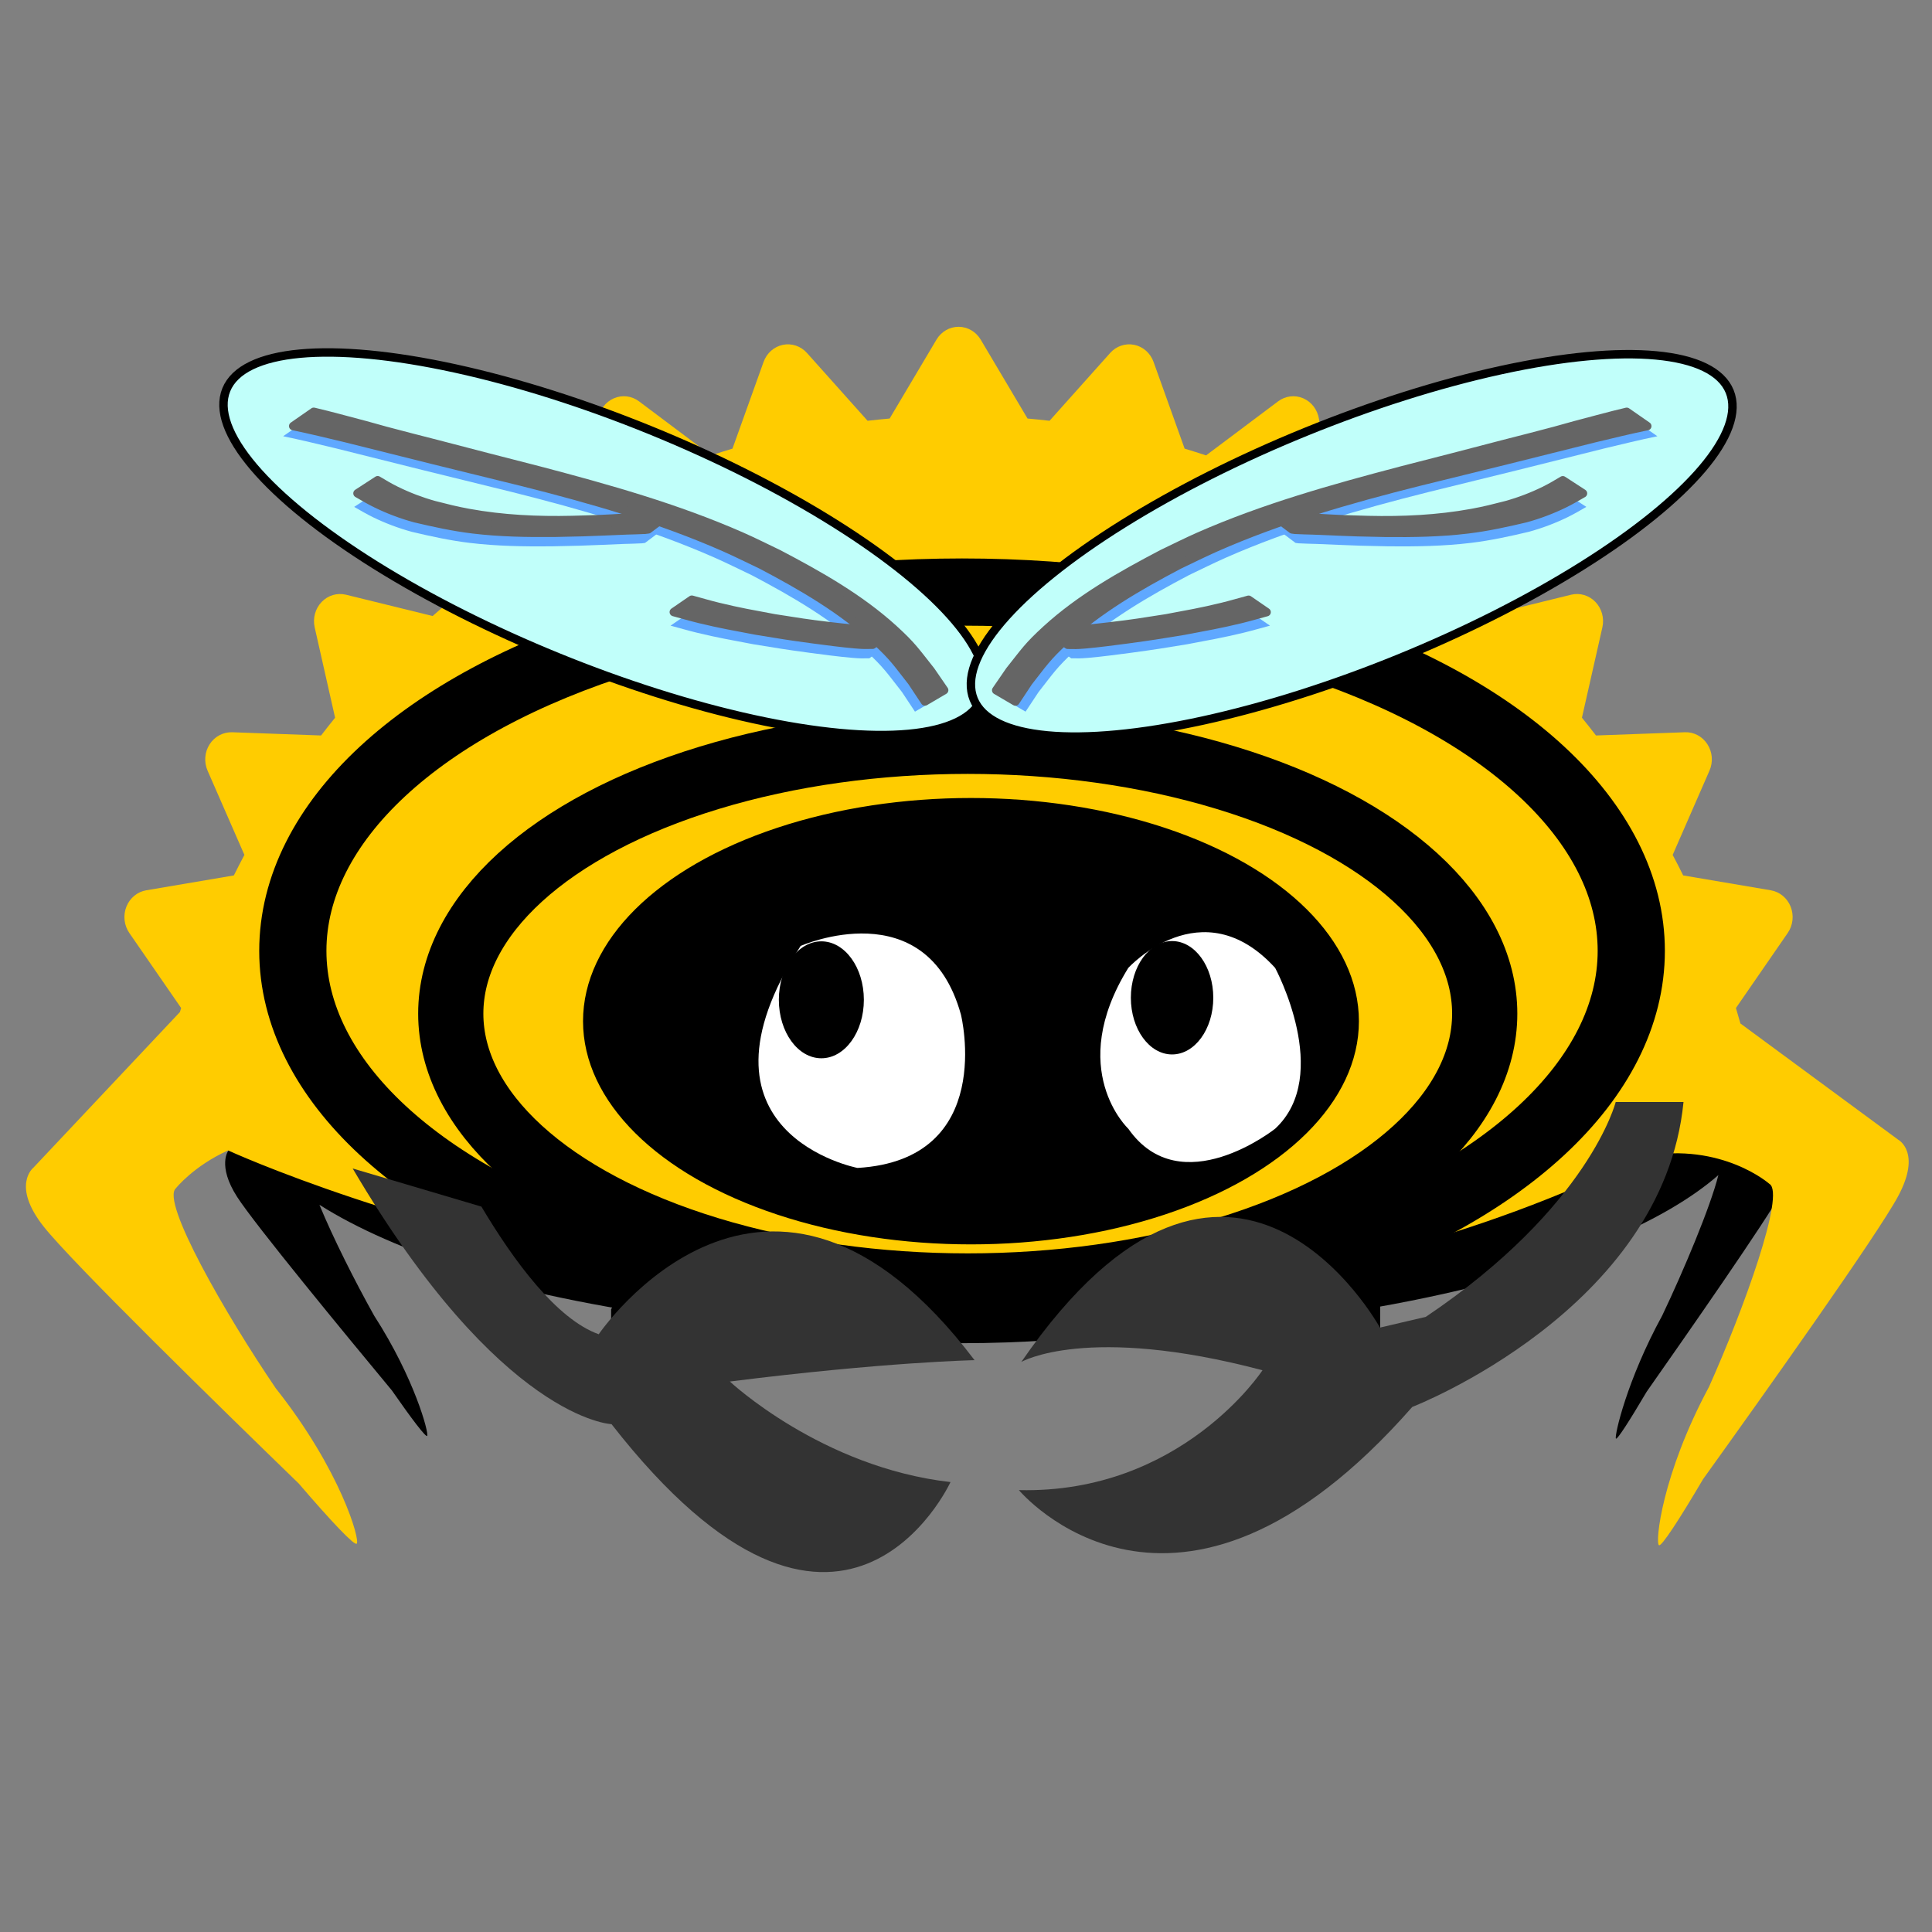 <?xml version="1.0" encoding="UTF-8" standalone="no"?>
<svg
   width="2000"
   height="2000"
   viewBox="0 0 2000 2000"
   version="1.1"
   xml:space="preserve"
   style="clip-rule:evenodd;fill-rule:evenodd;stroke-linejoin:round;stroke-miterlimit:1.414"
   id="svg47080"
   sodipodi:docname="crabby.svg"
   inkscape:version="1.1.2 (0a00cf5339, 2022-02-04)"
   inkscape:export-filename="/home/dave/dev/aya-rs/crabby/assets/crabee_256.png"
   inkscape:export-xdpi="12.288"
   inkscape:export-ydpi="12.288"
   xmlns:inkscape="http://www.inkscape.org/namespaces/inkscape"
   xmlns:sodipodi="http://sodipodi.sourceforge.net/DTD/sodipodi-0.dtd"
   xmlns="http://www.w3.org/2000/svg"
   xmlns:svg="http://www.w3.org/2000/svg"
   xmlns:serif="http://www.serif.com/"><rect x="0" y="0" width="2000" height="2000" fill="#808080" stroke="none"/><defs
   id="defs47084" /><sodipodi:namedview
   id="namedview47082"
   pagecolor="#ffffff"
   bordercolor="#666666"
   borderopacity="1.0"
   inkscape:pageshadow="2"
   inkscape:pageopacity="0.0"
   inkscape:pagecheckerboard="0"
   showgrid="true"
   inkscape:zoom="0.50805622"
   inkscape:cx="912.30061"
   inkscape:cy="932.96762"
   inkscape:window-width="3072"
   inkscape:window-height="1698"
   inkscape:window-x="0"
   inkscape:window-y="0"
   inkscape:window-maximized="1"
   inkscape:current-layer="layer7"
   units="px"
   width="1000px"
   showguides="true"
   inkscape:guide-bbox="true"><inkscape:grid
     type="xygrid"
     id="grid941" /><sodipodi:guide
     position="1000,1000"
     orientation="0,-1"
     id="guide943" /><sodipodi:guide
     position="1000,1000"
     orientation="1,0"
     id="guide947" /></sodipodi:namedview>
    <g
   inkscape:groupmode="layer"
   id="layer8"
   inkscape:label="background"
   style="display:none"><rect
     style="fill:#b65858;fill-opacity:1;stroke:none;stroke-width:5;stroke-miterlimit:1.414"
     id="rect1131"
     width="2000"
     height="2000"
     x="0"
     y="0" /></g><g
   inkscape:groupmode="layer"
   id="layer7"
   inkscape:label="crabee"><g
     inkscape:groupmode="layer"
     id="layer3"
     inkscape:label="Legs"
     style="display:inline"><g
       id="Layer-1"
       serif:id="Layer 1"
       style="clip-rule:evenodd;display:inline;fill-rule:evenodd;stroke-linejoin:round;stroke-miterlimit:1.414"
       transform="matrix(1.748,0,0,1.748,-15.87,272.258)">
        <g
   transform="translate(597.344,637.02)"
   id="g47033"
   style="fill:#000000">
            <path
   d="m 0,-279.559 c -121.238,0 -231.39,14.576 -312.939,38.329 V -38.329 C -231.39,-14.575 -121.238,0 0,0 138.76,0 262.987,-19.092 346.431,-49.186 V -230.37 C 262.987,-260.465 138.76,-279.559 0,-279.559"
   style="fill:#000000;fill-rule:nonzero"
   id="path47031" />
        </g>
        <g
   transform="translate(1068.75,575.642)"
   id="g47037"
   style="fill:#000000">
            <path
   d="m 0,-53.32 -14.211,-29.441 c 0.073,-1.118 0.131,-2.237 0.131,-3.36 0,-33.375 -34.706,-64.135 -93.097,-88.762 V 2.643 c 27.245,-11.492 49.348,-24.317 65.156,-38.125 -4.652,18.707 -20.564,56.553 -33.25,83.168 -20.85,38.066 -28.4,71.203 -27.432,72.844 0.617,1.033 7.73,-9.94 18.219,-27.721 C -60.074,58.028 -13.82,-8.373 -4.575,-25.287 5.897,-44.461 0,-53.32 0,-53.32"
   style="fill:#000000;fill-rule:nonzero"
   id="path47035" />
        </g>
        <g
   transform="translate(149.064,591.421)"
   id="g47041"
   style="fill:#000000">
            <path
   d="m 0,-99.954 c 0,6.428 1.293,12.76 3.788,18.969 l -8.511,15.15 c 0,0 -6.818,8.846 5.188,27.508 10.59,16.455 63.635,80.867 91.632,114.598 12.026,17.293 20.179,27.945 20.893,26.916 1.124,-1.633 -7.476,-34.1 -31.359,-71.141 -11.144,-19.895 -24.454,-46.252 -32.442,-65.721 22.303,14.116 51.483,26.92 86.152,37.94 V -204.17 C 51.797,-177.622 0,-140.737 0,-99.954"
   style="fill:#000000;fill-rule:nonzero"
   id="path47039" />
        </g>
        
        <g
   transform="translate(450.328,483.629)"
   id="g47049">
            <path
   d="m 0,167.33 c -1.664,-1.42 -2.536,-2.262 -2.536,-2.262 L 140.006,153.391 C 23.733,0 -69.418,122.193 -79.333,135.855 v 31.475 z"
   style="fill-rule:nonzero"
   id="path47047" />
        </g>
        <g
   transform="translate(747.12,477.333)"
   id="g47053">
            <path
   d="m 0,171.974 c 1.663,-1.42 2.536,-2.264 2.536,-2.264 L -134.448,159.687 C -18.12,0 69.421,126.835 79.335,140.497 v 31.477 z"
   style="fill-rule:nonzero"
   id="path47051" />
        </g>
        
        
        
        
        
        
    </g></g><g
     inkscape:groupmode="layer"
     id="layer2"
     inkscape:label="Shell"
     style="display:inline"><g
       transform="matrix(1.748,0,0,1.748,1964.974,759.673)"
       id="g47045"
       style="clip-rule:evenodd;display:inline;fill:#ffcc00;fill-rule:evenodd;stroke-linejoin:round;stroke-miterlimit:1.414">
            <path
   d="m 0,240.343 -93.415,-68.811 c -0.88,-3.064 -1.756,-6.127 -2.662,-9.162 l 30.683,-44.451 c 3.13,-4.522 3.765,-10.398 1.731,-15.555 -2.037,-5.13 -6.491,-8.81 -11.763,-9.71 l -51.884,-8.805 c -2.008,-4.102 -4.116,-8.142 -6.23,-12.15 l 21.797,-49.903 c 2.243,-5.087 1.769,-10.995 -1.203,-15.608 -2.961,-4.636 -7.99,-7.344 -13.349,-7.133 l -52.656,1.913 c -2.727,-3.55 -5.496,-7.068 -8.321,-10.521 l 12.1,-53.49 c 1.225,-5.433 -0.322,-11.118 -4.103,-15.064 -3.762,-3.932 -9.229,-5.559 -14.426,-4.283 l -51.289,12.608 c -3.321,-2.935 -6.698,-5.833 -10.114,-8.673 l 1.848,-54.914 c 0.198,-5.559 -2.393,-10.842 -6.844,-13.925 -4.446,-3.104 -10.093,-3.573 -14.956,-1.266 l -47.847,22.747 c -3.854,-2.21 -7.728,-4.4 -11.644,-6.517 l -8.455,-54.115 c -0.857,-5.483 -4.385,-10.139 -9.326,-12.266 -4.923,-2.137 -10.568,-1.447 -14.891,1.808 l -42.659,32.007 c -4.2,-1.395 -8.419,-2.732 -12.692,-4.011 l -18.386,-51.316 c -1.87,-5.229 -6.181,-9.071 -11.438,-10.151 -5.239,-1.072 -10.63,0.742 -14.263,4.802 l -35.906,40.171 c -4.343,-0.5 -8.686,-0.956 -13.043,-1.331 l -27.724,-46.713 c -2.81,-4.732 -7.77,-7.612 -13.116,-7.612 -5.334,0 -10.304,2.88 -13.09,7.612 l -27.733,46.713 c -4.358,0.375 -8.722,0.831 -13.056,1.331 l -35.91,-40.171 c -3.636,-4.06 -9.047,-5.874 -14.268,-4.802 -5.255,1.092 -9.573,4.922 -11.433,10.151 l -18.402,51.316 c -4.26,1.279 -8.481,2.627 -12.691,4.011 l -42.644,-32.007 c -4.336,-3.266 -9.98,-3.955 -14.916,-1.808 -4.919,2.127 -8.461,6.783 -9.313,12.266 l -8.461,54.115 c -3.914,2.117 -7.789,4.294 -11.653,6.517 l -47.842,-22.747 c -4.858,-2.316 -10.529,-1.838 -14.954,1.266 -4.445,3.083 -7.042,8.366 -6.84,13.925 l 1.835,54.914 c -3.405,2.84 -6.774,5.738 -10.112,8.673 l -51.279,-12.608 c -5.21,-1.265 -10.67,0.351 -14.441,4.283 -3.795,3.946 -5.331,9.631 -4.113,15.064 l 12.079,53.49 c -2.802,3.467 -5.575,6.971 -8.293,10.521 l -52.655,-1.913 c -5.314,-0.157 -10.386,2.497 -13.356,7.133 -2.973,4.613 -3.423,10.521 -1.213,15.608 l 21.816,49.903 c -2.119,4.008 -4.224,8.048 -6.249,12.15 l -51.887,8.805 c -5.27,0.888 -9.71,4.566 -11.76,9.71 -2.04,5.157 -1.37,11.033 1.73,15.555 l 30.7,44.451 c -0.24,0.784 -0.46,1.577 -0.7,2.364 l -86.77,92.17 c 0,0 -13.29,10.423 6.07,34.916 17.07,21.605 104.724,107.252 151.018,152.123 19.554,22.779 32.948,36.886 34.349,35.666 2.208,-1.94 -9.387,-43.385 -47.902,-92.012 -29.685,-43.629 -68.215,-110.733 -59.175,-118.467 0,0 10.27,-13.045 30.893,-22.435 0.753,0.603 -0.781,-0.598 0,0 0,0 435.152,200.732 838.797,3.396 46.108,-8.273 74.023,16.43 74.023,16.43 9.628,5.58 -15.301,74.578 -35.798,120.254 -27.881,51.863 -31.97,92.332 -29.604,93.736 1.491,0.889 11.634,-14.545 26.104,-39.109 C -79.843,391.654 -12.354,296.816 0,273.782 14.006,247.663 0,240.343 0,240.343"
   style="fill:#ffcc00;fill-rule:nonzero"
   id="path47043" />
        </g></g><g
     inkscape:groupmode="layer"
     id="layer5"
     inkscape:label="Markings"><ellipse
       style="fill:#000000;stroke:#000000;stroke-width:3.102"
       id="path319"
       cx="1005.15"
       cy="1057.132"
       rx="400.044"
       ry="229.501" /><ellipse
       style="fill:#000000;fill-opacity:0;stroke:#000000;stroke-width:67.488;stroke-miterlimit:1.414;stroke-dasharray:none;stroke-opacity:1"
       id="path423"
       cx="1001.803"
       cy="1049.318"
       rx="535.168"
       ry="281.92" /><ellipse
       style="clip-rule:evenodd;fill:#000000;fill-opacity:0;fill-rule:evenodd;stroke:#000000;stroke-width:69.569;stroke-linejoin:round;stroke-miterlimit:1.414;stroke-dasharray:none;stroke-opacity:1"
       id="path423-3"
       cx="995.911"
       cy="984.29"
       rx="692.778"
       ry="371.401" /></g><g
     inkscape:groupmode="layer"
     id="layer6"
     inkscape:label="Wings"
     style="display:inline"><ellipse
       style="clip-rule:evenodd;fill:#c1fffa;fill-opacity:1;fill-rule:evenodd;stroke:#000000;stroke-width:8.738;stroke-linejoin:round;stroke-miterlimit:1.414;stroke-dasharray:none"
       id="path977"
       cx="791.738"
       cy="285.264"
       rx="422.564"
       ry="126.842"
       transform="rotate(22.167)" /><ellipse
       style="clip-rule:evenodd;fill:#c1fffa;fill-opacity:1;fill-rule:evenodd;stroke:#000000;stroke-width:8.738;stroke-linejoin:round;stroke-miterlimit:1.414;stroke-dasharray:none"
       id="ellipse2369"
       cx="-1083.298"
       cy="1050.754"
       rx="422.564"
       ry="126.842"
       transform="matrix(-0.926,0.377,0.377,0.926,0,0)" /><g
       id="g3771"
       transform="matrix(1.748,0,0,1.748,-15.87,272.258)"><path
         style="clip-rule:evenodd;fill:#5fa8ff;fill-opacity:1;fill-rule:evenodd;stroke:none;stroke-width:5;stroke-linejoin:round;stroke-miterlimit:1.414;stroke-dasharray:none"
         id="path2509-3"
         d="m 176.761,102.594 c 10.486,2.15 20.88,4.716 31.292,7.192 34.77,8.748 69.561,17.41 104.397,25.89 40.788,10.267 81.437,21.862 119.994,38.886 7.331,3.237 14.488,6.853 21.733,10.28 23.917,12.594 47.696,26.356 67.642,44.836 10.83,10.034 12.491,13.044 21.442,24.433 2.561,3.864 5.121,7.728 7.682,11.591 0,0 11.384,-6.68 11.384,-6.68 v 0 c -2.648,-3.85 -5.296,-7.7 -7.945,-11.55 -9.054,-11.365 -10.869,-14.541 -21.808,-24.521 -20.236,-18.464 -44.376,-32.012 -68.475,-44.669 -7.26,-3.442 -14.425,-7.093 -21.78,-10.326 -38.608,-16.97 -79.32,-28.385 -120.014,-39.08 -20.227,-5.113 -40.394,-10.424 -60.587,-15.667 -13.429,-3.486 -17.261,-4.339 -30.296,-7.853 -4.037,-1.088 -8.058,-2.236 -12.088,-3.354 -10.135,-2.628 -20.211,-5.479 -30.406,-7.862 0,0 -12.168,8.454 -12.168,8.454 z" /><path
         style="clip-rule:evenodd;fill:#5fa8ff;fill-opacity:1;fill-rule:evenodd;stroke:none;stroke-width:5;stroke-linejoin:round;stroke-miterlimit:1.414;stroke-dasharray:none"
         id="path2511-6"
         d="m 402.924,156.845 c -0.623,0.103 -1.241,0.235 -1.868,0.31 -4.123,0.49 -6.927,0.582 -11.315,0.879 -10.018,0.679 -16.427,1.203 -26.786,1.651 -5.634,0.244 -11.274,0.359 -16.911,0.539 -20.572,0.481 -41.169,-0.465 -61.435,-4.17 -8.26,-1.51 -12.47,-2.69 -20.408,-4.681 -7.734,-2.156 -15.267,-5.017 -22.471,-8.563 -4.397,-2.165 -6.817,-3.69 -10.952,-6.131 0,0 -11.946,7.753 -11.946,7.753 v 0 c 3.89,2.227 7.131,4.16 11.194,6.143 7.333,3.578 14.997,6.451 22.865,8.61 11.34,2.688 22.691,5.164 34.28,6.564 16.092,1.944 32.325,2.199 48.513,2.046 5.578,-0.126 11.156,-0.21 16.733,-0.377 8.742,-0.262 17.239,-0.699 25.956,-1.037 3.623,-0.141 7.252,-0.137 10.87,-0.373 0.609,-0.04 1.211,-0.159 1.816,-0.238 0,0 11.864,-8.922 11.864,-8.922 z" /><path
         style="clip-rule:evenodd;fill:#5fa8ff;fill-opacity:1;fill-rule:evenodd;stroke:none;stroke-width:5;stroke-linejoin:round;stroke-miterlimit:1.414;stroke-dasharray:none"
         id="path2513-7"
         d="m 535.856,225.318 c -4.257,0.277 -5.954,0.457 -10.956,0.253 -7.843,-0.32 -18.078,-1.436 -25.664,-2.34 -15.777,-1.88 -17.7,-2.325 -33.641,-4.795 -12.931,-2.444 -20.642,-3.717 -33.365,-6.839 -5.155,-1.265 -10.248,-2.772 -15.372,-4.159 0,0 -10.664,7.327 -10.664,7.327 v 0 c 5.162,1.384 10.294,2.888 15.487,4.151 12.195,2.965 21.117,4.499 33.478,6.854 16.623,2.679 16.98,2.845 33.342,5.069 6.51,0.885 18.06,2.389 25.012,2.968 5.336,0.444 6.096,0.363 10.421,0.295 0,0 11.921,-8.783 11.921,-8.783 z" /></g><path
       style="fill:#656565;fill-opacity:1;stroke:#656565;stroke-width:8.738;stroke-miterlimit:1.414;stroke-dasharray:none;stroke-opacity:1"
       id="path2509"
       d="m 303.539,441.074 c 18.327,3.758 36.492,8.242 54.689,12.569 60.767,15.289 121.571,30.427 182.454,45.247 71.285,17.943 142.326,38.208 209.713,67.96 12.812,5.657 25.321,11.978 37.982,17.966 41.799,22.01 83.357,46.062 118.217,78.36 18.927,17.536 21.831,22.797 37.474,42.701 4.475,6.753 8.95,13.505 13.425,20.258 0,0 19.896,-11.674 19.896,-11.674 v 0 c -4.628,-6.729 -9.257,-13.458 -13.885,-20.187 -15.824,-19.863 -18.996,-25.413 -38.113,-42.856 -35.365,-32.268 -77.556,-55.946 -119.672,-78.067 -12.688,-6.016 -25.21,-12.396 -38.065,-18.047 C 700.178,525.647 629.026,505.697 557.906,487.005 c -35.35,-8.935 -70.597,-18.218 -105.887,-27.381 -23.469,-6.093 -30.166,-7.584 -52.947,-13.724 -7.056,-1.902 -14.084,-3.908 -21.125,-5.862 -17.712,-4.593 -35.322,-9.576 -53.14,-13.74 0,0 -21.266,14.775 -21.266,14.775 z" /><path
       style="fill:#656565;fill-opacity:1;stroke:#656565;stroke-width:8.738;stroke-miterlimit:1.414;stroke-dasharray:none;stroke-opacity:1"
       id="path2511"
       d="m 691.811,532.392 c -1.088,0.18 -2.169,0.411 -3.265,0.541 -7.205,0.857 -12.106,1.017 -19.776,1.536 -17.508,1.186 -28.709,2.102 -46.814,2.885 -9.847,0.426 -19.703,0.628 -29.554,0.942 -35.953,0.841 -71.951,-0.812 -107.369,-7.288 -14.435,-2.639 -21.793,-4.702 -35.667,-8.181 -13.516,-3.768 -26.682,-8.767 -39.272,-14.966 -7.685,-3.783 -11.914,-6.45 -19.14,-10.716 0,0 -20.878,13.549 -20.878,13.549 v 0 c 6.798,3.892 12.463,7.271 19.564,10.735 12.816,6.253 26.21,11.274 39.961,15.047 19.818,4.697 39.657,9.025 59.91,11.472 28.124,3.397 56.495,3.844 84.786,3.576 9.748,-0.219 19.498,-0.367 29.244,-0.658 15.278,-0.457 30.128,-1.221 45.364,-1.813 6.332,-0.246 12.675,-0.24 18.998,-0.652 1.065,-0.069 2.116,-0.278 3.174,-0.416 0,0 20.734,-15.594 20.734,-15.594 z" /><path
       style="fill:#656565;fill-opacity:1;stroke:#656565;stroke-width:8.738;stroke-miterlimit:1.414;stroke-dasharray:none;stroke-opacity:1"
       id="path2513"
       d="m 924.134,652.063 c -7.441,0.484 -10.406,0.799 -19.148,0.442 -13.706,-0.56 -31.595,-2.51 -44.853,-4.09 -27.573,-3.286 -30.933,-4.063 -58.794,-8.381 -22.599,-4.272 -36.076,-6.497 -58.311,-11.953 -9.01,-2.211 -17.91,-4.845 -26.865,-7.268 0,0 -18.637,12.806 -18.637,12.806 v 0 c 9.022,2.418 17.99,5.048 27.067,7.255 21.313,5.181 36.905,7.863 58.51,11.979 29.052,4.683 29.676,4.972 58.272,8.858 11.378,1.546 31.562,4.175 43.713,5.186 9.325,0.776 10.654,0.634 18.213,0.516 0,0 20.835,-15.35 20.835,-15.35 z" /><g
       id="g3789"
       transform="matrix(-1.748,0,0,1.748,2024.709,272.258)"><path
         style="clip-rule:evenodd;fill:#5fa8ff;fill-opacity:1;fill-rule:evenodd;stroke:none;stroke-width:5;stroke-linejoin:round;stroke-miterlimit:1.414;stroke-dasharray:none"
         id="path3783"
         d="m 176.761,102.594 c 10.486,2.15 20.88,4.716 31.292,7.192 34.77,8.748 69.561,17.41 104.397,25.89 40.788,10.267 81.437,21.862 119.994,38.886 7.331,3.237 14.488,6.853 21.733,10.28 23.917,12.594 47.696,26.356 67.642,44.836 10.83,10.034 12.491,13.044 21.442,24.433 2.561,3.864 5.121,7.728 7.682,11.591 0,0 11.384,-6.68 11.384,-6.68 v 0 c -2.648,-3.85 -5.296,-7.7 -7.945,-11.55 -9.054,-11.365 -10.869,-14.541 -21.808,-24.521 -20.236,-18.464 -44.376,-32.012 -68.475,-44.669 -7.26,-3.442 -14.425,-7.093 -21.78,-10.326 -38.608,-16.97 -79.32,-28.385 -120.014,-39.08 -20.227,-5.113 -40.394,-10.424 -60.587,-15.667 -13.429,-3.486 -17.261,-4.339 -30.296,-7.853 -4.037,-1.088 -8.058,-2.236 -12.088,-3.354 -10.135,-2.628 -20.211,-5.479 -30.406,-7.862 0,0 -12.168,8.454 -12.168,8.454 z" /><path
         style="clip-rule:evenodd;fill:#5fa8ff;fill-opacity:1;fill-rule:evenodd;stroke:none;stroke-width:5;stroke-linejoin:round;stroke-miterlimit:1.414;stroke-dasharray:none"
         id="path3785"
         d="m 402.924,156.845 c -0.623,0.103 -1.241,0.235 -1.868,0.31 -4.123,0.49 -6.927,0.582 -11.315,0.879 -10.018,0.679 -16.427,1.203 -26.786,1.651 -5.634,0.244 -11.274,0.359 -16.911,0.539 -20.572,0.481 -41.169,-0.465 -61.435,-4.17 -8.26,-1.51 -12.47,-2.69 -20.408,-4.681 -7.734,-2.156 -15.267,-5.017 -22.471,-8.563 -4.397,-2.165 -6.817,-3.69 -10.952,-6.131 0,0 -11.946,7.753 -11.946,7.753 v 0 c 3.89,2.227 7.131,4.16 11.194,6.143 7.333,3.578 14.997,6.451 22.865,8.61 11.34,2.688 22.691,5.164 34.28,6.564 16.092,1.944 32.325,2.199 48.513,2.046 5.578,-0.126 11.156,-0.21 16.733,-0.377 8.742,-0.262 17.239,-0.699 25.956,-1.037 3.623,-0.141 7.252,-0.137 10.87,-0.373 0.609,-0.04 1.211,-0.159 1.816,-0.238 0,0 11.864,-8.922 11.864,-8.922 z" /><path
         style="clip-rule:evenodd;fill:#5fa8ff;fill-opacity:1;fill-rule:evenodd;stroke:none;stroke-width:5;stroke-linejoin:round;stroke-miterlimit:1.414;stroke-dasharray:none"
         id="path3787"
         d="m 535.856,225.318 c -4.257,0.277 -5.954,0.457 -10.956,0.253 -7.843,-0.32 -18.078,-1.436 -25.664,-2.34 -15.777,-1.88 -17.7,-2.325 -33.641,-4.795 -12.931,-2.444 -20.642,-3.717 -33.365,-6.839 -5.155,-1.265 -10.248,-2.772 -15.372,-4.159 0,0 -10.664,7.327 -10.664,7.327 v 0 c 5.162,1.384 10.294,2.888 15.487,4.151 12.195,2.965 21.117,4.499 33.478,6.854 16.623,2.679 16.98,2.845 33.342,5.069 6.51,0.885 18.06,2.389 25.012,2.968 5.336,0.444 6.096,0.363 10.421,0.295 0,0 11.921,-8.783 11.921,-8.783 z" /></g><g
       id="g3797"
       transform="matrix(-1.748,0,0,1.748,2024.709,272.258)"
       style="fill:#656565;fill-opacity:1;stroke:#656565;stroke-opacity:1"><path
         style="fill:#656565;fill-opacity:1;stroke:#656565;stroke-width:5;stroke-miterlimit:1.414;stroke-dasharray:none;stroke-opacity:1"
         id="path3791"
         d="m 182.761,96.594 c 10.486,2.15 20.88,4.716 31.292,7.192 34.77,8.748 69.561,17.41 104.397,25.89 40.788,10.267 81.437,21.862 119.994,38.886 7.331,3.237 14.488,6.853 21.733,10.28 23.917,12.594 47.696,26.356 67.642,44.836 10.83,10.034 12.491,13.044 21.442,24.433 2.561,3.864 5.121,7.728 7.682,11.591 0,0 11.384,-6.68 11.384,-6.68 v 0 c -2.648,-3.85 -5.296,-7.7 -7.945,-11.55 -9.054,-11.365 -10.869,-14.541 -21.808,-24.521 -20.236,-18.464 -44.376,-32.012 -68.475,-44.669 -7.26,-3.442 -14.425,-7.093 -21.78,-10.326 -38.608,-16.97 -79.32,-28.385 -120.014,-39.08 -20.227,-5.113 -40.394,-10.424 -60.587,-15.667 -13.429,-3.486 -17.261,-4.339 -30.296,-7.853 -4.037,-1.088 -8.058,-2.236 -12.088,-3.354 -10.135,-2.628 -20.211,-5.479 -30.406,-7.862 0,0 -12.168,8.454 -12.168,8.454 z" /><path
         style="fill:#656565;fill-opacity:1;stroke:#656565;stroke-width:5;stroke-miterlimit:1.414;stroke-dasharray:none;stroke-opacity:1"
         id="path3793"
         d="m 404.924,148.845 c -0.623,0.103 -1.241,0.235 -1.868,0.31 -4.123,0.49 -6.927,0.582 -11.315,0.879 -10.018,0.679 -16.427,1.203 -26.786,1.651 -5.634,0.244 -11.274,0.359 -16.911,0.539 -20.572,0.481 -41.169,-0.465 -61.435,-4.17 -8.26,-1.51 -12.47,-2.69 -20.408,-4.681 -7.734,-2.156 -15.267,-5.017 -22.471,-8.563 -4.397,-2.165 -6.817,-3.69 -10.952,-6.131 0,0 -11.946,7.753 -11.946,7.753 v 0 c 3.89,2.227 7.131,4.16 11.194,6.143 7.333,3.578 14.997,6.451 22.865,8.61 11.34,2.688 22.691,5.164 34.28,6.564 16.092,1.944 32.325,2.199 48.513,2.046 5.578,-0.126 11.156,-0.21 16.733,-0.377 8.742,-0.262 17.239,-0.699 25.956,-1.037 3.623,-0.141 7.252,-0.137 10.87,-0.373 0.609,-0.04 1.211,-0.159 1.816,-0.238 0,0 11.864,-8.922 11.864,-8.922 z" /><path
         style="fill:#656565;fill-opacity:1;stroke:#656565;stroke-width:5;stroke-miterlimit:1.414;stroke-dasharray:none;stroke-opacity:1"
         id="path3795"
         d="m 537.856,217.318 c -4.257,0.277 -5.954,0.457 -10.956,0.253 -7.843,-0.32 -18.078,-1.436 -25.664,-2.34 -15.777,-1.88 -17.7,-2.325 -33.641,-4.795 -12.931,-2.444 -20.642,-3.717 -33.365,-6.839 -5.155,-1.265 -10.248,-2.772 -15.372,-4.159 0,0 -10.664,7.327 -10.664,7.327 v 0 c 5.162,1.384 10.294,2.888 15.487,4.151 12.195,2.965 21.117,4.499 33.478,6.854 16.623,2.679 16.98,2.845 33.342,5.069 6.51,0.885 18.06,2.389 25.012,2.968 5.336,0.444 6.096,0.363 10.421,0.295 0,0 11.921,-8.783 11.921,-8.783 z" /></g></g><g
     inkscape:groupmode="layer"
     id="layer4"
     inkscape:label="Claws"><g
       transform="matrix(1.748,0,0,1.748,1672.561,1689.692)"
       id="g47057"
       style="clip-rule:evenodd;display:inline;fill:#333333;fill-rule:evenodd;stroke-linejoin:round;stroke-miterlimit:1.414">
            <path
   d="m 0,-314.014 c 0,0 -15.576,62.041 -112.453,127.238 l -27.166,6.367 c 0,0 -87.881,-160.259 -212.383,20.334 0,0 38.802,-22.591 142.822,4.92 0,0 -47.85,73.239 -144.242,70.989 0,0 92.373,110.82 232.94,-49.252 0,0 148.595,-57.463 160.646,-180.596 z"
   style="fill:#333333;fill-rule:nonzero"
   id="path47055" />
        </g><g
       transform="matrix(1.748,0,0,1.748,755.554,1474.029)"
       id="g47077"
       style="clip-rule:evenodd;display:inline;fill:#333333;fill-rule:evenodd;stroke-linejoin:round;stroke-miterlimit:1.414">
            <path
   d="M 0,-25.102 C 91.833,-36.676 144.904,-37.754 144.904,-37.754 22.037,-199.838 -77.661,-53.098 -77.661,-53.098 c -24.982,-8.932 -50.453,-43.613 -69.477,-75.59 l -76.237,-22.58 C -135.502,-2.127 -70.08,0.146 -70.08,0.146 66.134,174.736 130.663,34.441 130.663,34.441 54.195,25.759 0,-25.102 0,-25.102"
   style="fill:#333333;fill-rule:nonzero"
   id="path47075" />
        </g></g><g
     inkscape:groupmode="layer"
     id="layer1"
     inkscape:label="Eyes"
     style="display:inline"><g
       transform="matrix(1.748,0,0,1.748,1168,1162.897)"
       id="g47061"
       style="clip-rule:evenodd;display:inline;fill:#ffffff;fill-rule:evenodd;stroke-linejoin:round;stroke-miterlimit:1.414">
            <path
   d="m 0,-92.063 c 0,0 43.486,-47.615 86.974,0 0,0 34.17,63.492 0,95.234 0,0 -55.912,44.444 -86.974,0 0,0 -37.275,-34.921 0,-95.234"
   style="fill:#ffffff;fill-rule:nonzero"
   id="path47059" />
        </g><g
       transform="matrix(1.748,0,0,1.748,1255.989,1032.868)"
       id="g47065"
       style="clip-rule:evenodd;display:inline;fill:#000000;fill-rule:evenodd;stroke-linejoin:round;stroke-miterlimit:1.414">
            <path
   d="m 0,0.002 c 0,18.541 -10.93,33.572 -24.408,33.572 -13.477,0 -24.406,-15.031 -24.406,-33.572 0,-18.541 10.929,-33.574 24.406,-33.574 C -10.93,-33.572 0,-18.539 0,0.002"
   style="fill:#000000;fill-rule:nonzero"
   id="path47063" />
        </g><g
       transform="matrix(1.748,0,0,1.748,828.788,1151.317)"
       id="g47069"
       style="clip-rule:evenodd;display:inline;fill:#ffffff;fill-rule:evenodd;stroke-linejoin:round;stroke-miterlimit:1.414">
            <path
   d="m 0,-98.439 c 0,0 74.596,-33.028 94.956,40.691 0,0 21.327,85.926 -61.259,90.776 0,0 -105.31,-20.283 -33.697,-131.467"
   style="fill:#ffffff;fill-rule:nonzero"
   id="path47067" />
        </g><g
       transform="matrix(1.748,0,0,1.748,894.267,1034.998)"
       id="g47073"
       style="clip-rule:evenodd;display:inline;fill:#000000;fill-rule:evenodd;stroke-linejoin:round;stroke-miterlimit:1.414">
            <path
   d="m 0,0 c 0,19.119 -11.27,34.627 -25.173,34.627 -13.898,0 -25.171,-15.508 -25.171,-34.627 0,-19.124 11.273,-34.627 25.171,-34.627 C -11.27,-34.627 0,-19.124 0,0"
   style="fill:#000000;fill-rule:nonzero"
   id="path47071" />
        </g></g></g>
</svg>
